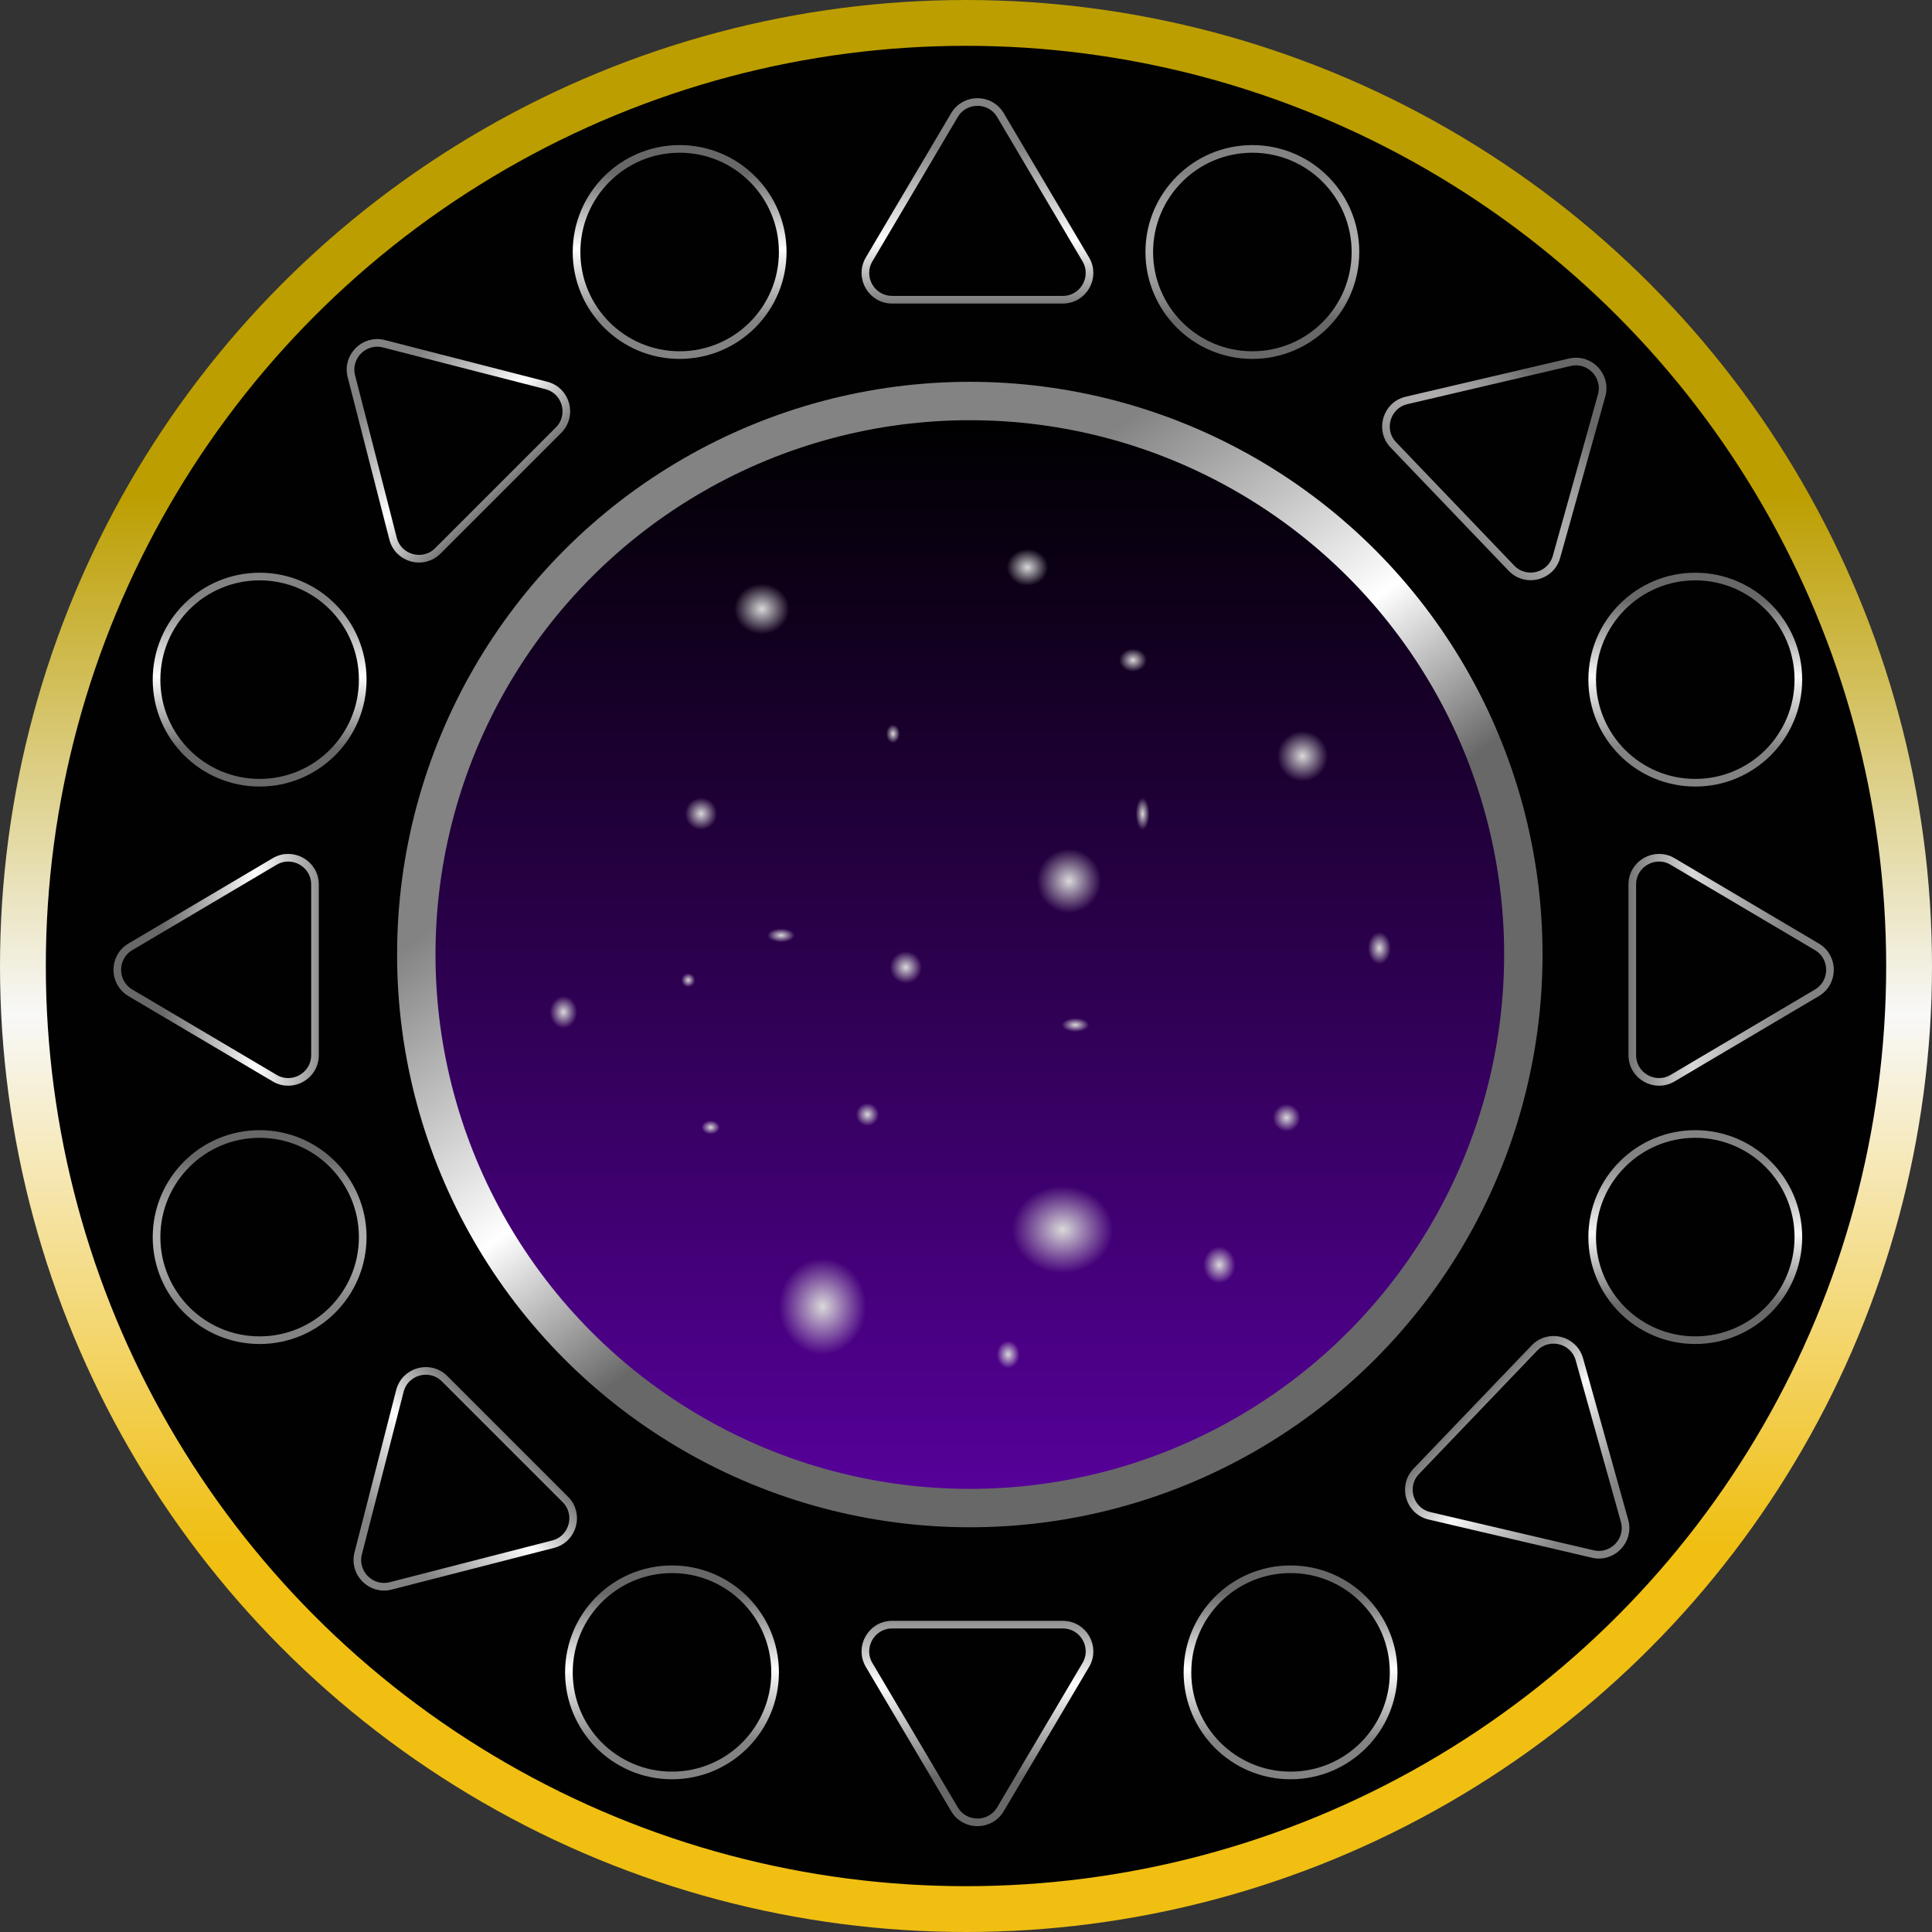 <svg width="253" height="253" viewBox="0 0 253 253" fill="none" xmlns="http://www.w3.org/2000/svg">
<rect x="0" y="0" width="253" height="253" fill="#333333" stroke="none"/>
<circle cx="126.5" cy="126.5" r="123.5" fill="#010101" stroke="url(#paint0_linear_7_116)" stroke-width="6"/>
<path d="M124.987 15.076C126.342 12.785 129.658 12.785 131.013 15.076L142.186 33.968C143.566 36.301 141.884 39.25 139.174 39.25H116.826C114.116 39.25 112.434 36.301 113.814 33.968L124.987 15.076Z" stroke="url(#paint1_linear_7_116)"/>
<path d="M124.987 236.924C126.342 239.215 129.658 239.215 131.013 236.924L142.186 218.032C143.566 215.699 141.884 212.75 139.174 212.75H116.826C114.116 212.75 112.434 215.699 113.814 218.032L124.987 236.924Z" stroke="url(#paint2_linear_7_116)"/>
<path d="M237.924 123.987C240.215 125.342 240.215 128.658 237.924 130.013L219.032 141.186C216.699 142.566 213.75 140.884 213.75 138.174L213.75 115.826C213.75 113.116 216.699 111.434 219.032 112.814L237.924 123.987Z" stroke="url(#paint3_linear_7_116)"/>
<path d="M205.569 47.437C208.16 46.83 210.454 49.224 209.737 51.788L203.824 72.925C203.093 75.536 199.801 76.361 197.925 74.404L182.466 58.266C180.591 56.309 181.557 53.055 184.197 52.437L205.569 47.437Z" stroke="url(#paint4_linear_7_116)"/>
<path d="M208.569 203.499C211.16 204.106 213.454 201.712 212.737 199.148L206.824 178.011C206.093 175.4 202.801 174.575 200.925 176.532L185.466 192.67C183.591 194.627 184.557 197.881 187.197 198.499L208.569 203.499Z" stroke="url(#paint5_linear_7_116)"/>
<path d="M50.276 45.015C47.698 44.353 45.353 46.698 46.015 49.276L51.473 70.536C52.147 73.161 55.422 74.057 57.338 72.14L73.14 56.338C75.057 54.422 74.161 51.147 71.536 50.473L50.276 45.015Z" stroke="url(#paint6_linear_7_116)"/>
<path d="M51.167 207.675C48.589 208.336 46.245 205.992 46.907 203.414L52.365 182.154C53.039 179.529 56.313 178.633 58.23 180.55L74.032 196.352C75.949 198.268 75.053 201.542 72.427 202.216L51.167 207.675Z" stroke="url(#paint7_linear_7_116)"/>
<path d="M17.076 123.987C14.785 125.342 14.785 128.658 17.076 130.013L35.968 141.186C38.301 142.566 41.25 140.884 41.25 138.174L41.25 115.826C41.25 113.116 38.301 111.434 35.968 112.814L17.076 123.987Z" stroke="url(#paint8_linear_7_116)"/>
<circle cx="89" cy="33" r="13.5" stroke="url(#paint9_linear_7_116)"/>
<circle cx="164" cy="33" r="13.5" stroke="url(#paint10_linear_7_116)"/>
<circle cx="222" cy="89" r="13.5" stroke="url(#paint11_linear_7_116)"/>
<circle cx="222" cy="162" r="13.5" stroke="url(#paint12_linear_7_116)"/>
<circle cx="169" cy="219" r="13.5" stroke="url(#paint13_linear_7_116)"/>
<circle cx="88" cy="219" r="13.5" stroke="url(#paint14_linear_7_116)"/>
<circle cx="34" cy="162" r="13.5" stroke="url(#paint15_linear_7_116)"/>
<circle cx="34" cy="89" r="13.5" stroke="url(#paint16_linear_7_116)"/>
<circle cx="127" cy="125" r="75" fill="url(#paint17_linear_7_116)"/>
<circle cx="127" cy="125" r="69.972" fill="url(#paint18_linear_7_116)"/>
<ellipse cx="99.765" cy="79.749" rx="5.028" ry="4.609" fill="url(#paint19_radial_7_116)"/>
<ellipse cx="134.542" cy="74.302" rx="3.771" ry="3.352" fill="url(#paint20_radial_7_116)"/>
<circle cx="91.805" cy="106.564" r="2.933" fill="url(#paint21_radial_7_116)"/>
<circle cx="139.989" cy="115.363" r="5.866" fill="url(#paint22_radial_7_116)"/>
<ellipse cx="148.369" cy="86.453" rx="2.514" ry="2.095" fill="url(#paint23_radial_7_116)"/>
<circle cx="118.62" cy="126.676" r="2.933" fill="url(#paint24_radial_7_116)"/>
<ellipse cx="116.944" cy="96.089" rx="1.257" ry="1.676" fill="url(#paint25_radial_7_116)"/>
<ellipse cx="102.279" cy="122.486" rx="2.514" ry="1.257" fill="url(#paint26_radial_7_116)"/>
<ellipse cx="149.626" cy="106.564" rx="1.257" ry="2.933" fill="url(#paint27_radial_7_116)"/>
<circle cx="168.48" cy="146.369" r="2.514" fill="url(#paint28_radial_7_116)"/>
<ellipse cx="180.631" cy="124.162" rx="2.095" ry="2.933" fill="url(#paint29_radial_7_116)"/>
<circle cx="170.575" cy="99.022" r="4.609" fill="url(#paint30_radial_7_116)"/>
<ellipse cx="73.788" cy="132.542" rx="2.514" ry="2.933" fill="url(#paint31_radial_7_116)"/>
<circle cx="90.129" cy="128.352" r="1.257" fill="url(#paint32_radial_7_116)"/>
<ellipse cx="93.061" cy="147.626" rx="1.676" ry="1.257" fill="url(#paint33_radial_7_116)"/>
<ellipse cx="107.726" cy="171.089" rx="7.961" ry="8.799" fill="url(#paint34_radial_7_116)"/>
<ellipse cx="139.151" cy="161.034" rx="9.218" ry="7.961" fill="url(#paint35_radial_7_116)"/>
<ellipse cx="140.827" cy="134.218" rx="2.514" ry="1.257" fill="url(#paint36_radial_7_116)"/>
<ellipse cx="159.682" cy="165.642" rx="2.933" ry="3.352" fill="url(#paint37_radial_7_116)"/>
<circle cx="113.592" cy="145.95" r="2.095" fill="url(#paint38_radial_7_116)"/>
<ellipse cx="132.028" cy="177.374" rx="2.095" ry="2.514" fill="url(#paint39_radial_7_116)"/>
<defs>
<linearGradient id="paint0_linear_7_116" x1="126.5" y1="3" x2="126.5" y2="250" gradientUnits="userSpaceOnUse">
<stop offset="0.25" stop-color="#BC9E00"/>
<stop offset="0.526" stop-color="#F8F8F8"/>
<stop offset="0.807" stop-color="#F0BF12"/>
</linearGradient>
<linearGradient id="paint1_linear_7_116" x1="128" y1="9" x2="128" y2="50" gradientUnits="userSpaceOnUse">
<stop offset="0.25" stop-color="#838383"/>
<stop offset="0.547" stop-color="white"/>
<stop offset="0.776" stop-color="#686868"/>
</linearGradient>
<linearGradient id="paint2_linear_7_116" x1="128" y1="243" x2="128" y2="202" gradientUnits="userSpaceOnUse">
<stop offset="0.25" stop-color="#686868"/>
<stop offset="0.547" stop-color="white"/>
<stop offset="0.776" stop-color="#838383"/>
</linearGradient>
<linearGradient id="paint3_linear_7_116" x1="244" y1="127" x2="203" y2="127" gradientUnits="userSpaceOnUse">
<stop offset="0.25" stop-color="#838383"/>
<stop offset="0.547" stop-color="#D9D9D9"/>
<stop offset="0.776" stop-color="#686868"/>
</linearGradient>
<linearGradient id="paint4_linear_7_116" x1="212.04" y1="45.409" x2="182.433" y2="73.771" gradientUnits="userSpaceOnUse">
<stop offset="0.25" stop-color="#686868"/>
<stop offset="0.547" stop-color="#FFFCFB" stop-opacity="0.69"/>
<stop offset="0.776" stop-color="#838383"/>
</linearGradient>
<linearGradient id="paint5_linear_7_116" x1="215.04" y1="205.527" x2="185.433" y2="177.165" gradientUnits="userSpaceOnUse">
<stop offset="0.25" stop-color="#838383"/>
<stop offset="0.547" stop-color="#F8F8F8"/>
<stop offset="0.776" stop-color="#686868"/>
</linearGradient>
<linearGradient id="paint6_linear_7_116" x1="43.849" y1="42.849" x2="72.841" y2="71.841" gradientUnits="userSpaceOnUse">
<stop offset="0.25" stop-color="#838383"/>
<stop offset="0.547" stop-color="white"/>
<stop offset="0.776" stop-color="#686868"/>
</linearGradient>
<linearGradient id="paint7_linear_7_116" x1="44.741" y1="209.841" x2="73.732" y2="180.849" gradientUnits="userSpaceOnUse">
<stop offset="0.25" stop-color="#838383"/>
<stop offset="0.547" stop-color="white"/>
<stop offset="0.776" stop-color="#686868"/>
</linearGradient>
<linearGradient id="paint8_linear_7_116" x1="11" y1="127" x2="52" y2="127" gradientUnits="userSpaceOnUse">
<stop offset="0.25" stop-color="#686868"/>
<stop offset="0.547" stop-color="white"/>
<stop offset="0.776" stop-color="#838383"/>
</linearGradient>
<linearGradient id="paint9_linear_7_116" x1="89" y1="19" x2="89" y2="47" gradientUnits="userSpaceOnUse">
<stop offset="0.13" stop-color="#686868"/>
<stop offset="0.484" stop-color="white"/>
<stop offset="0.818" stop-color="#838383"/>
</linearGradient>
<linearGradient id="paint10_linear_7_116" x1="164" y1="19" x2="164" y2="47" gradientUnits="userSpaceOnUse">
<stop offset="0.13" stop-color="#838383"/>
<stop offset="0.484" stop-color="#FFFCFB" stop-opacity="0.69"/>
<stop offset="0.818" stop-color="#686868"/>
</linearGradient>
<linearGradient id="paint11_linear_7_116" x1="222" y1="75" x2="222" y2="103" gradientUnits="userSpaceOnUse">
<stop offset="0.13" stop-color="#686868"/>
<stop offset="0.484" stop-color="#F8F8F8"/>
<stop offset="0.818" stop-color="#838383"/>
</linearGradient>
<linearGradient id="paint12_linear_7_116" x1="222" y1="148" x2="222" y2="176" gradientUnits="userSpaceOnUse">
<stop offset="0.13" stop-color="#838383"/>
<stop offset="0.484" stop-color="#F8F8F8"/>
<stop offset="0.818" stop-color="#686868"/>
</linearGradient>
<linearGradient id="paint13_linear_7_116" x1="169" y1="205" x2="169" y2="233" gradientUnits="userSpaceOnUse">
<stop offset="0.13" stop-color="#686868"/>
<stop offset="0.484" stop-color="white"/>
<stop offset="0.818" stop-color="#838383"/>
</linearGradient>
<linearGradient id="paint14_linear_7_116" x1="88" y1="205" x2="88" y2="233" gradientUnits="userSpaceOnUse">
<stop offset="0.13" stop-color="#686868"/>
<stop offset="0.484" stop-color="white"/>
<stop offset="0.818" stop-color="#838383"/>
</linearGradient>
<linearGradient id="paint15_linear_7_116" x1="34" y1="148" x2="34" y2="176" gradientUnits="userSpaceOnUse">
<stop offset="0.13" stop-color="#686868"/>
<stop offset="0.484" stop-color="#FFFCFB" stop-opacity="0.69"/>
<stop offset="0.818" stop-color="#838383"/>
</linearGradient>
<linearGradient id="paint16_linear_7_116" x1="34" y1="75" x2="34" y2="103" gradientUnits="userSpaceOnUse">
<stop offset="0.13" stop-color="#838383"/>
<stop offset="0.484" stop-color="white"/>
<stop offset="0.818" stop-color="#686868"/>
</linearGradient>
<linearGradient id="paint17_linear_7_116" x1="56.609" y1="59.637" x2="167.642" y2="211.732" gradientUnits="userSpaceOnUse">
<stop offset="0.265" stop-color="#838383"/>
<stop offset="0.467" stop-color="white"/>
<stop offset="0.596" stop-color="#686868"/>
</linearGradient>
<linearGradient id="paint18_linear_7_116" x1="127" y1="55.028" x2="127" y2="194.972" gradientUnits="userSpaceOnUse">
<stop/>
<stop offset="1" stop-color="#560099"/>
</linearGradient>
<radialGradient id="paint19_radial_7_116" cx="0" cy="0" r="1" gradientUnits="userSpaceOnUse" gradientTransform="translate(99.765 79.749) rotate(90) scale(4.609 5.028)">
<stop stop-color="#D9D9D9"/>
<stop offset="0.719" stop-color="#D9D9D9" stop-opacity="0"/>
</radialGradient>
<radialGradient id="paint20_radial_7_116" cx="0" cy="0" r="1" gradientUnits="userSpaceOnUse" gradientTransform="translate(134.542 74.302) rotate(90) scale(3.352 3.771)">
<stop stop-color="#D9D9D9"/>
<stop offset="0.719" stop-color="#D9D9D9" stop-opacity="0"/>
</radialGradient>
<radialGradient id="paint21_radial_7_116" cx="0" cy="0" r="1" gradientUnits="userSpaceOnUse" gradientTransform="translate(91.805 106.564) rotate(90) scale(2.933)">
<stop stop-color="#D9D9D9"/>
<stop offset="0.719" stop-color="#D9D9D9" stop-opacity="0"/>
</radialGradient>
<radialGradient id="paint22_radial_7_116" cx="0" cy="0" r="1" gradientUnits="userSpaceOnUse" gradientTransform="translate(139.989 115.363) rotate(90) scale(5.866)">
<stop stop-color="#D9D9D9"/>
<stop offset="0.719" stop-color="#D9D9D9" stop-opacity="0"/>
</radialGradient>
<radialGradient id="paint23_radial_7_116" cx="0" cy="0" r="1" gradientUnits="userSpaceOnUse" gradientTransform="translate(148.369 86.453) rotate(90) scale(2.095 2.514)">
<stop stop-color="#D9D9D9"/>
<stop offset="0.719" stop-color="#D9D9D9" stop-opacity="0"/>
</radialGradient>
<radialGradient id="paint24_radial_7_116" cx="0" cy="0" r="1" gradientUnits="userSpaceOnUse" gradientTransform="translate(118.62 126.676) rotate(90) scale(2.933)">
<stop stop-color="#D9D9D9"/>
<stop offset="0.719" stop-color="#D9D9D9" stop-opacity="0"/>
</radialGradient>
<radialGradient id="paint25_radial_7_116" cx="0" cy="0" r="1" gradientUnits="userSpaceOnUse" gradientTransform="translate(116.944 96.089) rotate(90) scale(1.676 1.257)">
<stop stop-color="#D9D9D9"/>
<stop offset="0.719" stop-color="#D9D9D9" stop-opacity="0"/>
</radialGradient>
<radialGradient id="paint26_radial_7_116" cx="0" cy="0" r="1" gradientUnits="userSpaceOnUse" gradientTransform="translate(102.279 122.486) rotate(90) scale(1.257 2.514)">
<stop stop-color="#D9D9D9"/>
<stop offset="0.719" stop-color="#D9D9D9" stop-opacity="0"/>
</radialGradient>
<radialGradient id="paint27_radial_7_116" cx="0" cy="0" r="1" gradientUnits="userSpaceOnUse" gradientTransform="translate(149.626 106.564) rotate(90) scale(2.933 1.257)">
<stop stop-color="#D9D9D9"/>
<stop offset="0.719" stop-color="#D9D9D9" stop-opacity="0"/>
</radialGradient>
<radialGradient id="paint28_radial_7_116" cx="0" cy="0" r="1" gradientUnits="userSpaceOnUse" gradientTransform="translate(168.48 146.369) rotate(90) scale(2.514)">
<stop stop-color="#D9D9D9"/>
<stop offset="0.719" stop-color="#D9D9D9" stop-opacity="0"/>
</radialGradient>
<radialGradient id="paint29_radial_7_116" cx="0" cy="0" r="1" gradientUnits="userSpaceOnUse" gradientTransform="translate(180.631 124.162) rotate(90) scale(2.933 2.095)">
<stop stop-color="#D9D9D9"/>
<stop offset="0.719" stop-color="#D9D9D9" stop-opacity="0"/>
</radialGradient>
<radialGradient id="paint30_radial_7_116" cx="0" cy="0" r="1" gradientUnits="userSpaceOnUse" gradientTransform="translate(170.575 99.022) rotate(90) scale(4.609)">
<stop stop-color="#D9D9D9"/>
<stop offset="0.719" stop-color="#D9D9D9" stop-opacity="0"/>
</radialGradient>
<radialGradient id="paint31_radial_7_116" cx="0" cy="0" r="1" gradientUnits="userSpaceOnUse" gradientTransform="translate(73.788 132.542) rotate(90) scale(2.933 2.514)">
<stop stop-color="#D9D9D9"/>
<stop offset="0.719" stop-color="#D9D9D9" stop-opacity="0"/>
</radialGradient>
<radialGradient id="paint32_radial_7_116" cx="0" cy="0" r="1" gradientUnits="userSpaceOnUse" gradientTransform="translate(90.129 128.352) rotate(90) scale(1.257)">
<stop stop-color="#D9D9D9"/>
<stop offset="0.719" stop-color="#D9D9D9" stop-opacity="0"/>
</radialGradient>
<radialGradient id="paint33_radial_7_116" cx="0" cy="0" r="1" gradientUnits="userSpaceOnUse" gradientTransform="translate(93.061 147.626) rotate(90) scale(1.257 1.676)">
<stop stop-color="#D9D9D9"/>
<stop offset="0.719" stop-color="#D9D9D9" stop-opacity="0"/>
</radialGradient>
<radialGradient id="paint34_radial_7_116" cx="0" cy="0" r="1" gradientUnits="userSpaceOnUse" gradientTransform="translate(107.726 171.089) rotate(90) scale(8.799 7.961)">
<stop stop-color="#D9D9D9"/>
<stop offset="0.719" stop-color="#D9D9D9" stop-opacity="0"/>
</radialGradient>
<radialGradient id="paint35_radial_7_116" cx="0" cy="0" r="1" gradientUnits="userSpaceOnUse" gradientTransform="translate(139.151 161.034) rotate(90) scale(7.961 9.218)">
<stop stop-color="#D9D9D9"/>
<stop offset="0.719" stop-color="#D9D9D9" stop-opacity="0"/>
</radialGradient>
<radialGradient id="paint36_radial_7_116" cx="0" cy="0" r="1" gradientUnits="userSpaceOnUse" gradientTransform="translate(140.827 134.218) rotate(90) scale(1.257 2.514)">
<stop stop-color="#D9D9D9"/>
<stop offset="0.719" stop-color="#D9D9D9" stop-opacity="0"/>
</radialGradient>
<radialGradient id="paint37_radial_7_116" cx="0" cy="0" r="1" gradientUnits="userSpaceOnUse" gradientTransform="translate(159.682 165.642) rotate(90) scale(3.352 2.933)">
<stop stop-color="#D9D9D9"/>
<stop offset="0.719" stop-color="#D9D9D9" stop-opacity="0"/>
</radialGradient>
<radialGradient id="paint38_radial_7_116" cx="0" cy="0" r="1" gradientUnits="userSpaceOnUse" gradientTransform="translate(113.592 145.95) rotate(90) scale(2.095)">
<stop stop-color="#D9D9D9"/>
<stop offset="0.719" stop-color="#D9D9D9" stop-opacity="0"/>
</radialGradient>
<radialGradient id="paint39_radial_7_116" cx="0" cy="0" r="1" gradientUnits="userSpaceOnUse" gradientTransform="translate(132.028 177.374) rotate(90) scale(2.514 2.095)">
<stop stop-color="#D9D9D9"/>
<stop offset="0.719" stop-color="#D9D9D9" stop-opacity="0"/>
</radialGradient>
</defs>
</svg>
